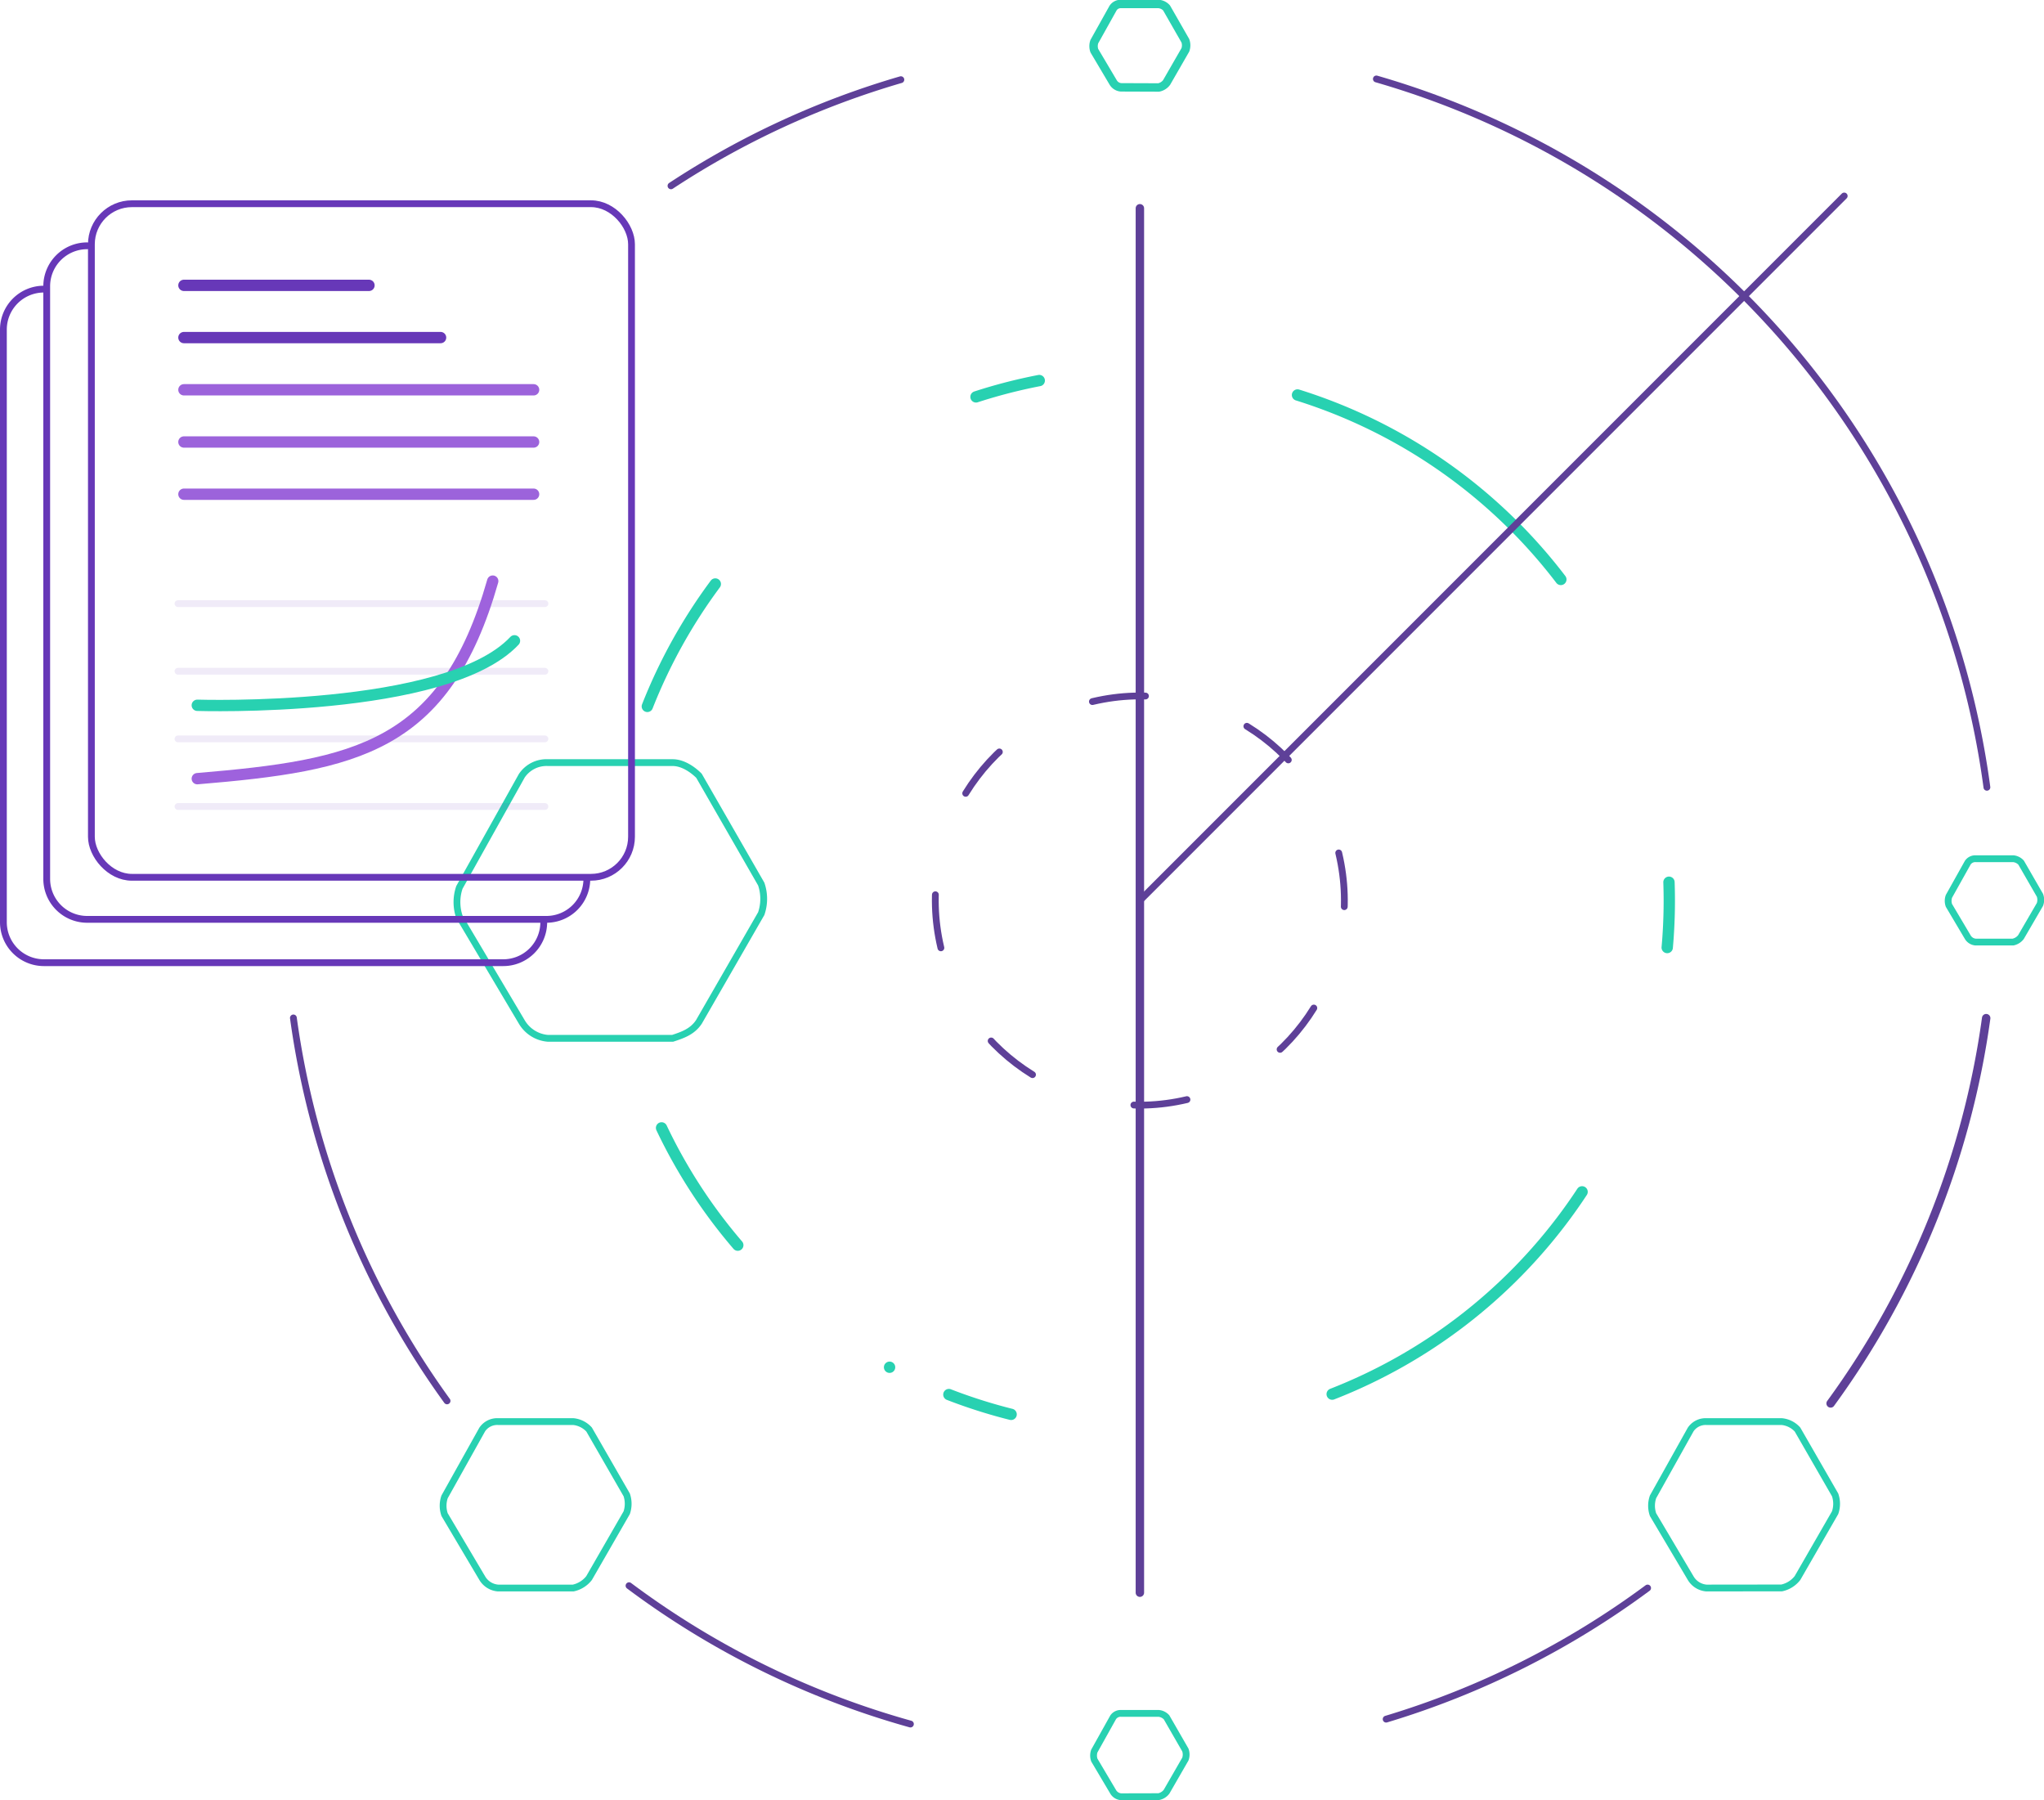 <svg xmlns="http://www.w3.org/2000/svg" viewBox="0 0 451.09 397.17"><defs><style>.cls-1,.cls-10,.cls-11,.cls-13,.cls-2,.cls-3,.cls-4,.cls-5,.cls-6,.cls-7,.cls-8,.cls-9{fill:none;stroke-linecap:round;stroke-linejoin:round;}.cls-1,.cls-2,.cls-6{stroke:#5e4098;}.cls-1,.cls-11,.cls-6,.cls-9{stroke-width:1.5px;}.cls-10,.cls-2{stroke-width:1.86px;}.cls-10,.cls-3,.cls-4,.cls-5,.cls-9{stroke:#28d1b1;}.cls-13,.cls-3,.cls-4,.cls-5,.cls-7,.cls-8{stroke-width:2.5px;}.cls-4{stroke-dasharray:0 14.42 14.42 72.08;}.cls-5{stroke-dasharray:72.08 43.25 0 14.42 14.42 72.08;}.cls-6{stroke-dasharray:11.81 11.81 0 11.81;}.cls-11,.cls-7{stroke:#6738b8;}.cls-8{stroke:#9c63db;}.cls-12{opacity:0.1;}.cls-13{stroke:#9e62dd;}</style></defs><title>insights-data_richness_2</title><g id="Layer_2" data-name="Layer 2"><g id="insights-data_richness_2"><path class="cls-1" d="M198.81,17.58A187.71,187.71,0,0,0,148.08,41"/><path class="cls-1" d="M438.49,173.7A188.77,188.77,0,0,0,303.75,17.42"/><path class="cls-2" d="M404,309.64a187.5,187.5,0,0,0,34.33-85"/><path class="cls-1" d="M305.91,379.3a187.88,187.88,0,0,0,57.7-28.93"/><path class="cls-1" d="M138.82,349.86a188,188,0,0,0,62.1,30.52"/><path class="cls-1" d="M64.75,224.59a187.52,187.52,0,0,0,33.91,84.49"/><path class="cls-3" d="M146,248.85a116.2,116.2,0,0,0,16.82,25.87"/><path class="cls-4" d="M196.32,301.66a116.3,116.3,0,0,0,62.57,13.65"/><path class="cls-5" d="M294,307.59a116.87,116.87,0,1,0-110.5-203.91"/><path class="cls-3" d="M157.86,128.85a117.59,117.59,0,0,0-15,27"/><circle class="cls-6" cx="251.56" cy="198.68" r="45.13" transform="translate(-38.92 63.11) rotate(-13.28)"/><line class="cls-1" x1="407" y1="43.24" x2="251.56" y2="198.68"/><line class="cls-2" x1="251.56" y1="45.95" x2="251.56" y2="351.4"/><line class="cls-7" x1="40.59" y1="62.96" x2="81.43" y2="62.96"/><line class="cls-7" x1="40.59" y1="74.48" x2="97.23" y2="74.48"/><line class="cls-8" x1="40.59" y1="86" x2="117.76" y2="86"/><line class="cls-8" x1="40.59" y1="97.52" x2="117.76" y2="97.52"/><line class="cls-8" x1="40.59" y1="109.04" x2="117.76" y2="109.04"/><path class="cls-9" d="M120.94,229.09a7.37,7.37,0,0,1-5.79-3.62L101.39,202.3a10,10,0,0,1,0-6.52l13.76-24.62a6.57,6.57,0,0,1,5.79-2.9h27.52c2.18,0,4.35,1.45,5.8,2.9L168,195.06a10.08,10.08,0,0,1,0,6.51l-13.76,23.9c-1.45,2.18-3.62,2.9-5.8,3.62Z"/><path class="cls-9" d="M376.6,350.37a4.45,4.45,0,0,1-3.49-2.19l-8.3-14a6,6,0,0,1,0-3.93l8.3-14.85a4,4,0,0,1,3.49-1.75h16.6a5.39,5.39,0,0,1,3.49,1.75l8.3,14.42a6,6,0,0,1,0,3.93l-8.3,14.41a6,6,0,0,1-3.49,2.19Z"/><path class="cls-9" d="M436,207.85a2.22,2.22,0,0,1-1.74-1.09l-4.15-7a3,3,0,0,1,0-2l4.15-7.42a2,2,0,0,1,1.74-.88h8.3a2.69,2.69,0,0,1,1.75.88l4.15,7.2a3,3,0,0,1,0,2L446,206.76a3,3,0,0,1-1.75,1.09Z"/><path class="cls-9" d="M247.41,396.42a2.21,2.21,0,0,1-1.75-1.09l-4.15-7a3,3,0,0,1,0-2l4.15-7.43a2,2,0,0,1,1.75-.87h8.3a2.7,2.7,0,0,1,1.74.87l4.15,7.21a3,3,0,0,1,0,2l-4.15,7.2a2.91,2.91,0,0,1-1.74,1.09Z"/><path class="cls-10" d="M247.41,19.27a2.21,2.21,0,0,1-1.75-1.09l-4.15-7a3,3,0,0,1,0-2l4.15-7.43a2,2,0,0,1,1.75-.87h8.3a2.66,2.66,0,0,1,1.74.87L261.6,9a3,3,0,0,1,0,2l-4.15,7.21a2.91,2.91,0,0,1-1.74,1.09Z"/><path class="cls-9" d="M109.92,350.37a4.45,4.45,0,0,1-3.5-2.19l-8.3-14a6,6,0,0,1,0-3.93l8.3-14.85a4,4,0,0,1,3.5-1.75h16.59a5.44,5.44,0,0,1,3.5,1.75l8.3,14.42a6.15,6.15,0,0,1,0,3.93L130,348.18a6.06,6.06,0,0,1-3.5,2.19Z"/><rect class="cls-11" x="20.17" y="44.95" width="119.2" height="148.61" rx="8.94"/><path class="cls-11" d="M129.51,193.91a8.93,8.93,0,0,1-8.93,8.93H19.24a8.93,8.93,0,0,1-8.93-8.93V63.17a8.93,8.93,0,0,1,8.93-8.94"/><path class="cls-11" d="M120,203.46A8.93,8.93,0,0,1,111,212.4H9.69a8.94,8.94,0,0,1-8.94-8.94V72.72a8.93,8.93,0,0,1,8.94-8.93"/><g class="cls-12"><line class="cls-11" x1="120.26" y1="177.94" x2="39.28" y2="177.94"/></g><g class="cls-12"><line class="cls-11" x1="120.26" y1="163.02" x2="39.28" y2="163.02"/></g><g class="cls-12"><line class="cls-11" x1="120.26" y1="148.1" x2="39.28" y2="148.1"/></g><g class="cls-12"><line class="cls-11" x1="120.26" y1="133.18" x2="39.28" y2="133.18"/></g><path class="cls-13" d="M43.54,171.8c35-2.93,54.72-6.8,65.2-43.59"/><path class="cls-3" d="M43.54,155.61s55,1.76,70-14.23"/></g></g></svg>